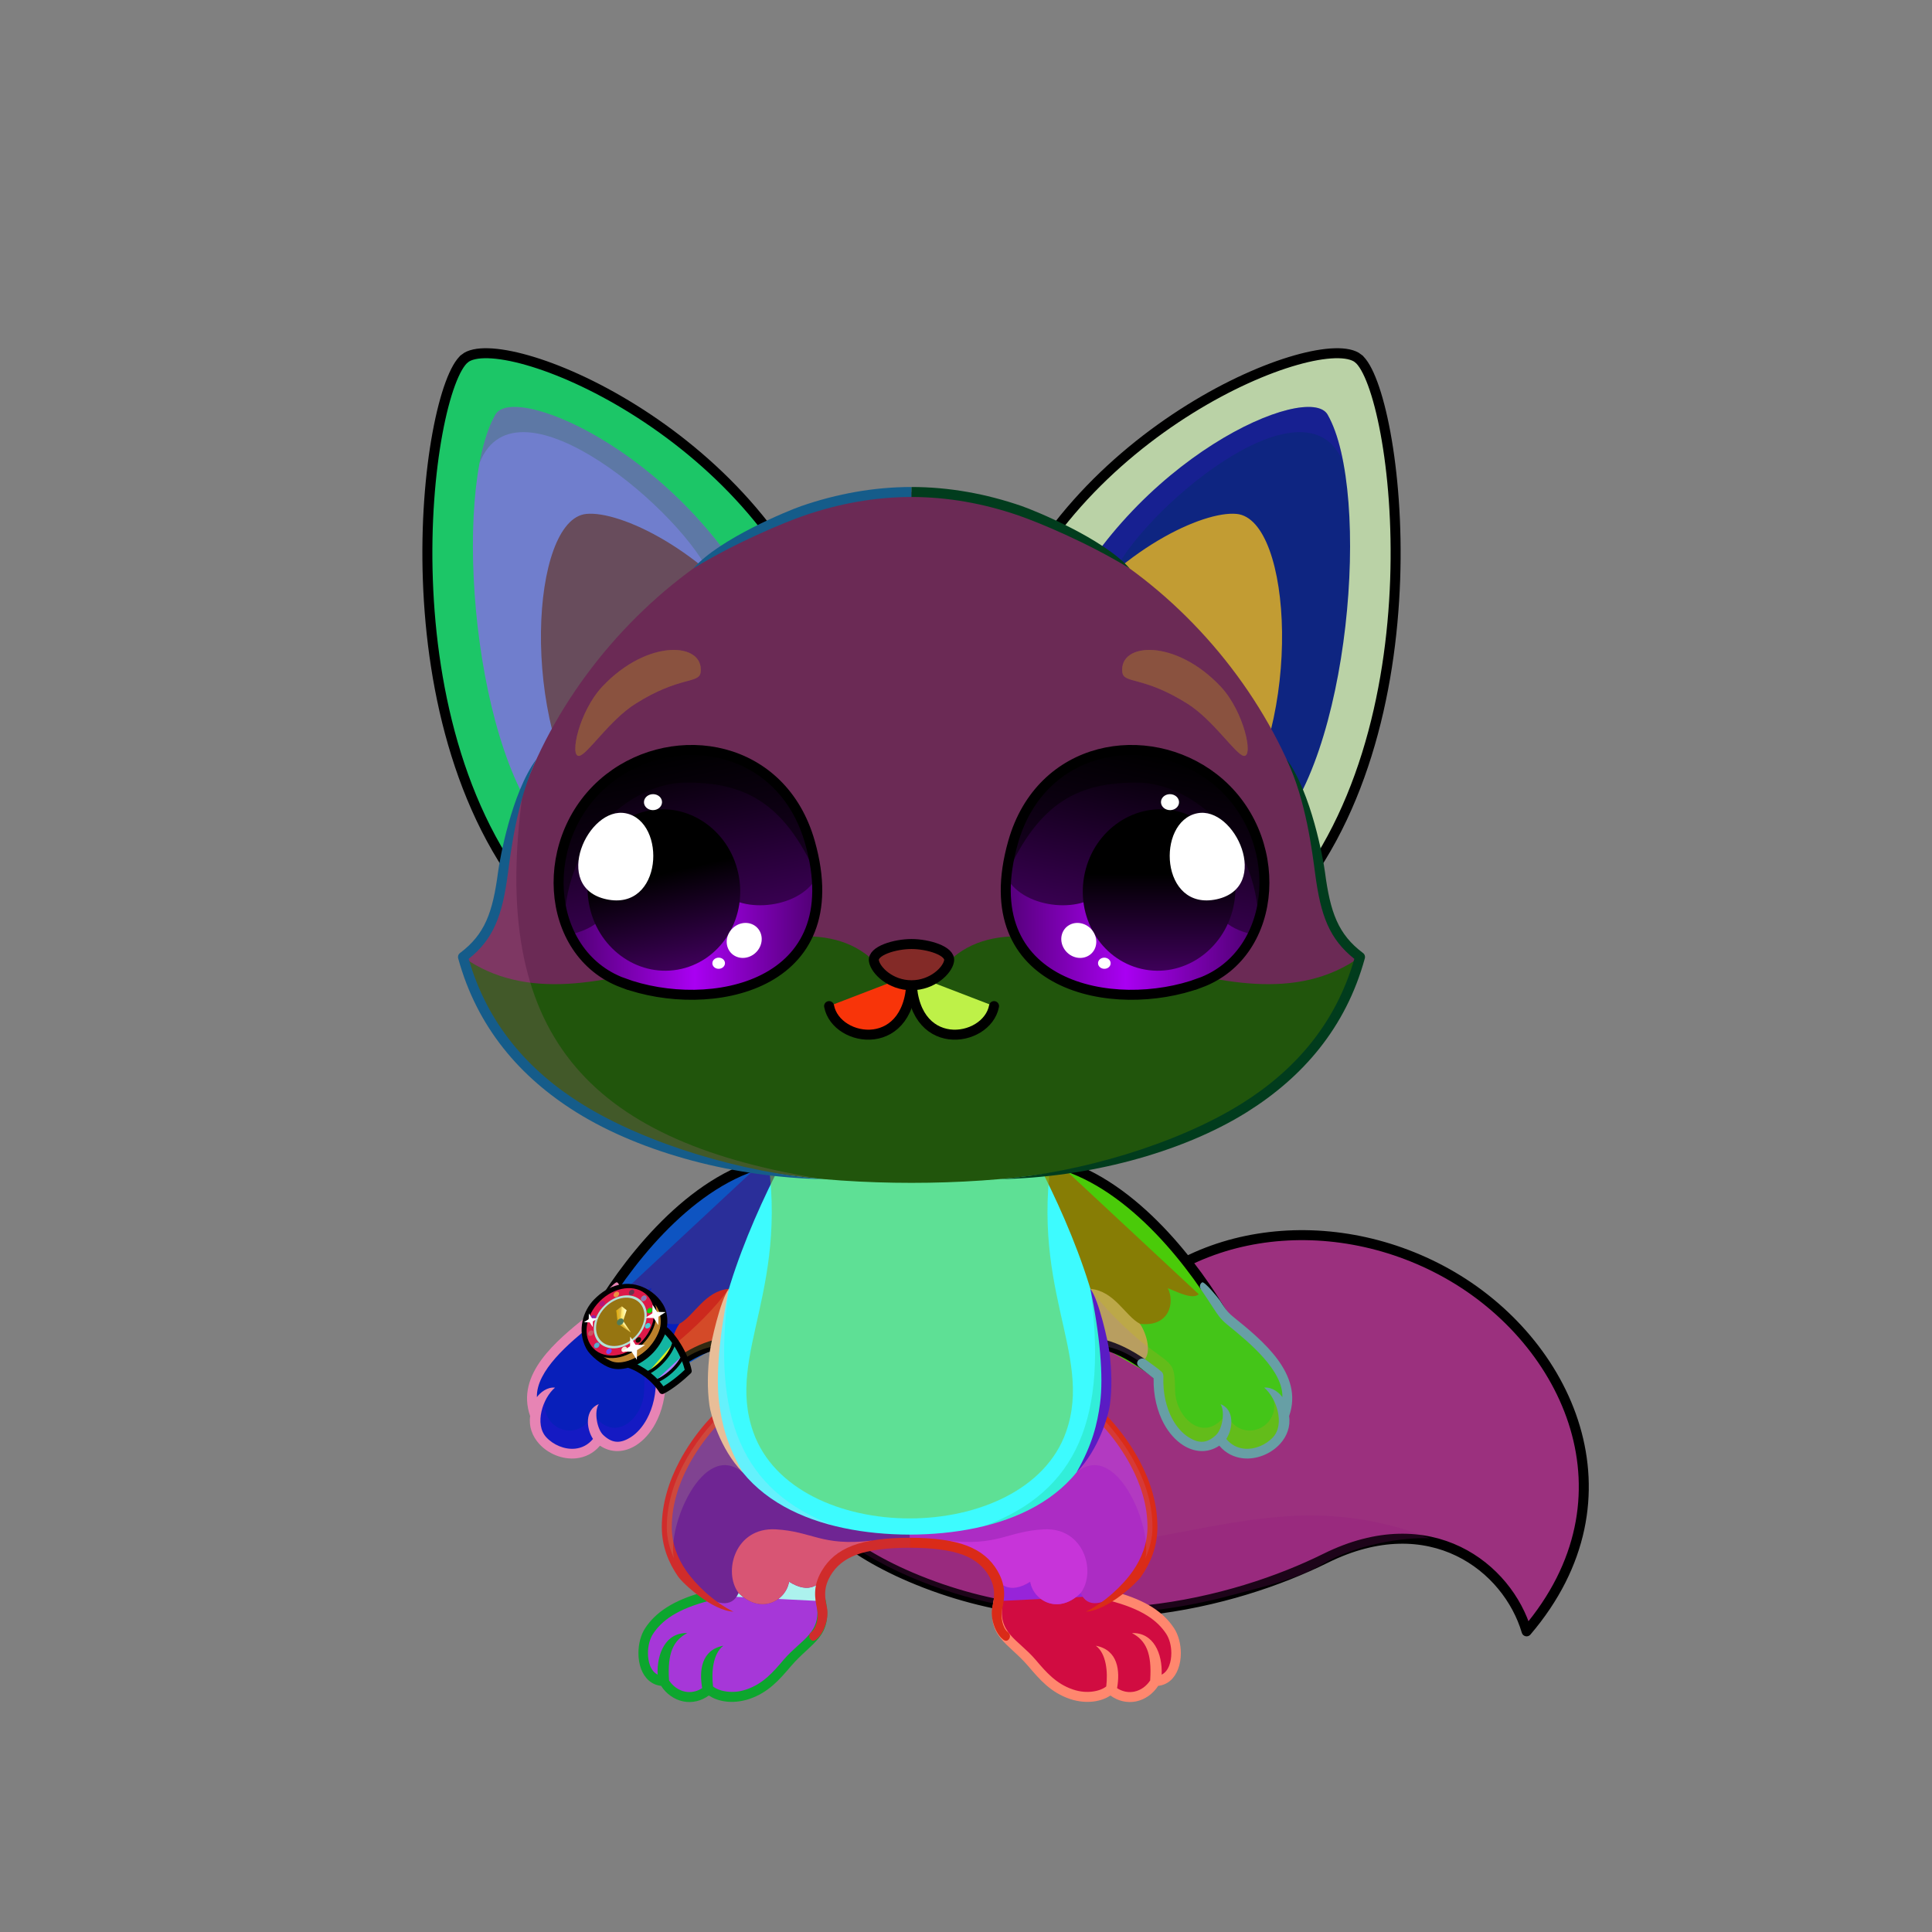 <svg xmlns="http://www.w3.org/2000/svg" xmlns:xlink="http://www.w3.org/1999/xlink" style="shape-rendering:geometricPrecision; text-rendering:geometricPrecision; image-rendering:optimizeQuality; fill-rule:evenodd; clip-rule:evenodd" version="1.1" viewBox="0 0 29000 29000" xml:space="preserve"><rect x="0" y="0" width="29000" height="29000" fill="#808080" stroke="none"/><defs><style type="text/css">.BraceletThug-Mediumfil93new {fill:url(#BraceletThug-Mediumid714new);fill-rule:nonzero}
.BraceletThug-Mediumfil47new {fill:none;fill-rule:nonzero}
.BraceletThug-Mediumfil94new {fill:url(#BraceletThug-Mediumid712new);fill-rule:nonzero}
.BraceletThug-Mediumfil95new {fill:#FFFFCC;fill-rule:nonzero}
.BraceletThug-Mediumfil96new {fill:url(#BraceletThug-Mediumid723new);fill-rule:nonzero}
.BraceletThug-Mediumfil77new {fill:#966432;fill-opacity:0.302}
.BraceletThug-Mediumfil97new {fill:url(#BraceletThug-Mediumid594new)}
.BraceletThug-Mediumfil98new {fill:url(#BraceletThug-Mediumid451new)}
.BraceletThug-Mediumfil99new {fill:url(#BraceletThug-Mediumid638new)}
.BraceletThug-Mediumfil100new {fill:url(#BraceletThug-Mediumid627new)}
.BraceletThug-Mediumfil101new {fill:url(#BraceletThug-Mediumid637new)}
.BraceletThug-Mediumfil102new {fill:url(#BraceletThug-Mediumid622new)}
.BraceletThug-Mediumfil103new {fill:url(#BraceletThug-Mediumid629new)}
.BraceletThug-Mediumfil104new {fill:url(#BraceletThug-Mediumid634new)}
.BraceletThug-Mediumfil105new {fill:url(#BraceletThug-Mediumid624new)}
.BraceletThug-Mediumfil106new {fill:url(#BraceletThug-Mediumid628new)}
.BraceletThug-Mediumfil107new {fill:url(#BraceletThug-Mediumid633new)}
.BraceletThug-Mediumfil108new {fill:url(#BraceletThug-Mediumid625new)}
.BraceletThug-Mediumfil109new {fill:url(#BraceletThug-Mediumid618new)}
.BraceletThug-Mediumfil110new {fill:url(#BraceletThug-Mediumid616new)}
.BraceletThug-Mediumfil83new {fill:white}
.BraceletThug-Mediumfil92new {fill:url(#BraceletThug-Mediumid219new)}
.BraceletThug-Mediumstr3new {stroke:black;stroke-width:100;stroke-linecap:round;stroke-linejoin:round}
.BraceletThug-Mediumstr7new {stroke:black;stroke-width:75;stroke-linecap:round;stroke-linejoin:round}
.BraceletThug-Mediumfil111new {fill:url(#BraceletThug-Mediumid674new);fill-rule:nonzero}
.BraceletThug-Mediumfil33new {fill:none}
.BraceletThug-Mediumstr8new {stroke:black;stroke-width:50}
.HairBack-Fox0fil0 {fill:none}
.Tail-Fox0fil7 {fill:url(#Tail-Fox0id34)}
.Tail-Fox0fil8 {fill:black;fill-opacity:0.2}
.Tail-Fox0fil0 {fill:none}
.Tail-Fox0str0 {stroke:black;stroke-width:150;stroke-linecap:round;stroke-linejoin:round}
.RightFoot-Fox2fil22 {fill:url(#RightFoot-Fox2id162)}
.RightFoot-Fox2fil8 {fill:black;fill-opacity:0.2}
.RightFoot-Fox2fil0 {fill:none}
.RightFoot-Fox2fil18 {fill:black;fill-rule:nonzero}
.RightLeg-Fox2fil23 {fill:url(#RightLeg-Fox2id41)}
.RightLeg-Fox2fil25 {fill:#ffc375}
.RightLeg-Fox2fil18 {fill:black;fill-rule:nonzero}
.RightLeg-Fox2fil8 {fill:black;fill-opacity:0.2}
.LeftFoot-Fox2fil31 {fill:url(#LeftFoot-Fox2id165)}
.LeftFoot-Fox2fil8 {fill:black;fill-opacity:0.2}
.LeftFoot-Fox2fil0 {fill:none}
.LeftFoot-Fox2fil18 {fill:black;fill-rule:nonzero}
.LeftLeg-Fox2fil32 {fill:url(#LeftLeg-Fox2id44)}
.LeftLeg-Fox2fil25 {fill:#ffc375}
.LeftLeg-Fox2fil18 {fill:black;fill-rule:nonzero}
.LeftLeg-Fox2fil8 {fill:black;fill-opacity:0.2}
.RightHand-Fox2fil34 {fill:url(#RightHand-Fox2id128)}
.RightHand-Fox2fil36 {fill:url(#RightHand-Fox2id105)}
.RightHand-Fox2fil8 {fill:black;fill-opacity:0.2}
.RightHand-Fox2fil0 {fill:none}
.RightHand-Fox2str0 {stroke:black;stroke-width:150;stroke-linecap:round;stroke-linejoin:round}
.RightPaw-Fox2fil41 {fill:url(#RightPaw-Fox2id91)}
.RightPaw-Fox2fil8 {fill:black;fill-opacity:0.2}
.RightPaw-Fox2fil18 {fill:black;fill-rule:nonzero}
.LeftHand-Fox2fil44 {fill:url(#LeftHand-Fox2id144)}
.LeftHand-Fox2fil46 {fill:url(#LeftHand-Fox2id125)}
.LeftHand-Fox2fil8 {fill:black;fill-opacity:0.2}
.LeftHand-Fox2fil0 {fill:none}
.LeftHand-Fox2str0 {stroke:black;stroke-width:150;stroke-linecap:round;stroke-linejoin:round}
.LeftPaw-Fox2fil50 {fill:url(#LeftPaw-Fox2id150)}
.LeftPaw-Fox2fil8 {fill:black;fill-opacity:0.2}
.LeftPaw-Fox2fil18 {fill:black;fill-rule:nonzero}
.Body-Fox0fil53 {fill:url(#Body-Fox0id192)}
.Body-Fox0fil8 {fill:black;fill-opacity:0.2}
.Body-Fox0fil18 {fill:black;fill-rule:nonzero}
.Body-Fox0fil54 {fill:#f2efeb;fill-opacity:0.502}
.Ears-Fox0fil62 {fill:url(#Ears-Fox0id186)}
.Ears-Fox0fil8 {fill:black;fill-opacity:0.2}
.Ears-Fox0fil63 {fill:url(#Ears-Fox0id194)}
.Ears-Fox0fil65 {fill:url(#Ears-Fox0id86)}
.Ears-Fox0fil66 {fill:url(#Ears-Fox0id59)}
.Ears-Fox0fil61 {fill:url(#Ears-Fox0id171)}
.Ears-Fox0str1 {stroke:black;stroke-width:150}
.Ears-Fox0fil64 {fill:url(#Ears-Fox0id38)}
.Head-Fox2fil132 {fill:url(#Head-Fox2id116)}
.Head-Fox2fil133 {fill:url(#Head-Fox2id76)}
.Head-Fox2fil8 {fill:black;fill-opacity:0.2}
.Head-Fox2fil18 {fill:black;fill-rule:nonzero}
.Mouth-Fox0fil0 {fill:none}
.Mouth-Fox0str0 {stroke:black;stroke-width:150;stroke-linecap:round;stroke-linejoin:round}
.Eyes-Fox6fil150 {fill:#ad664f}
.Eyes-Fox6fil8 {fill:black;fill-opacity:0.2}
.Eyes-Fox6fil184 {fill:url(#Eyes-Fox6id176)}
.Eyes-Fox6fil4 {fill:black;fill-opacity:0.502}
.Eyes-Fox6fil185 {fill:url(#Eyes-Fox6id55)}
.Eyes-Fox6fil186 {fill:url(#Eyes-Fox6id146)}
.Eyes-Fox6fil142 {fill:white}
.Eyes-Fox6fil187 {fill:url(#Eyes-Fox6id11)}
.Eyes-Fox6fil158 {fill:url(#Eyes-Fox6id4)}
.Eyes-Fox6fil188 {fill:url(#Eyes-Fox6id22)}
.Eyes-Fox6fil0 {fill:none}
.Eyes-Fox6str1 {stroke:black;stroke-width:150}
.Moustache-Fox0fil0 {fill:none}
.Nose-Fox0fil215 {fill:url(#Nose-Fox0id189)}
.Nose-Fox0str0 {stroke:black;stroke-width:150;stroke-linecap:round;stroke-linejoin:round}
.Hair-Fox0fil0 {fill:none}
</style><linearGradient gradientUnits="userSpaceOnUse" id="BraceletThug-Mediumid714new" x1="9052.34" x2="9568.44" xlink:href="#BraceletThug-Mediumid668new" y1="20324.7" y2="19357.9">
  </linearGradient><linearGradient gradientUnits="userSpaceOnUse" id="BraceletThug-Mediumid712new" x1="9412.88" x2="9207.9" xlink:href="#BraceletThug-Mediumid709new" y1="20146.4" y2="19536.2">
  </linearGradient><linearGradient gradientUnits="userSpaceOnUse" id="BraceletThug-Mediumid723new" x1="9399.45" x2="9257.69" xlink:href="#BraceletThug-Mediumid575new" y1="19724.6" y2="19726.6">
  </linearGradient><linearGradient gradientUnits="userSpaceOnUse" id="BraceletThug-Mediumid594new" x1="9402.39" x2="9350.55" xlink:href="#BraceletThug-Mediumid575new" y1="19881.5" y2="19933.3">
  </linearGradient><linearGradient gradientUnits="userSpaceOnUse" id="BraceletThug-Mediumid451new" x1="9295.48" x2="9325.3" xlink:href="#BraceletThug-Mediumid422new" y1="19891.2" y2="19791.4">
  </linearGradient><radialGradient cx="9038.54" cy="19569.5" fx="9038.54" fy="19569.5" gradientTransform="matrix(0.499 -1.203 1.113 0.198 -17246 26571)" gradientUnits="userSpaceOnUse" id="BraceletThug-Mediumid638new" r="34.12" xlink:href="#BraceletThug-Mediumid615new">
  </radialGradient><radialGradient cx="9582.23" cy="20113.2" fx="9582.23" fy="20113.2" gradientTransform="matrix(0.499 -1.203 1.113 0.198 -17578 27661)" gradientUnits="userSpaceOnUse" id="BraceletThug-Mediumid627new" r="34.12" xlink:href="#BraceletThug-Mediumid615new">
  </radialGradient><radialGradient cx="9251.51" cy="19429.3" fx="9251.51" fy="19429.3" gradientTransform="matrix(1.013 -0.966 0.732 0.792 -14335 12980)" gradientUnits="userSpaceOnUse" id="BraceletThug-Mediumid637new" r="33.3" xlink:href="#BraceletThug-Mediumid615new">
  </radialGradient><radialGradient cx="9369.27" cy="20253.3" fx="9369.27" fy="20253.3" gradientTransform="matrix(1.013 -0.966 0.732 0.792 -14939 13265)" gradientUnits="userSpaceOnUse" id="BraceletThug-Mediumid622new" r="33.3" xlink:href="#BraceletThug-Mediumid615new">
  </radialGradient><radialGradient cx="9480.25" cy="19399.6" fx="9480.25" fy="19399.6" gradientTransform="matrix(1.213 -0.43 0.124 1.141 -4426 1346)" gradientUnits="userSpaceOnUse" id="BraceletThug-Mediumid629new" r="34.13" xlink:href="#BraceletThug-Mediumid615new">
  </radialGradient><radialGradient cx="9140.52" cy="20283" fx="9140.52" fy="20283" gradientTransform="matrix(1.213 -0.43 0.124 1.141 -4461 1077)" gradientUnits="userSpaceOnUse" id="BraceletThug-Mediumid634new" r="34.13" xlink:href="#BraceletThug-Mediumid615new">
  </radialGradient><radialGradient cx="9752.09" cy="19671.4" fx="9752.09" fy="19671.4" gradientTransform="matrix(0.732 0.792 -1.013 0.966 22541 -7061)" gradientUnits="userSpaceOnUse" id="BraceletThug-Mediumid624new" r="33.3" xlink:href="#BraceletThug-Mediumid615new">
  </radialGradient><radialGradient cx="8868.67" cy="20011.2" fx="8868.67" fy="20011.2" gradientTransform="matrix(0.732 0.792 -1.013 0.966 22647 -6351)" gradientUnits="userSpaceOnUse" id="BraceletThug-Mediumid628new" r="33.3" xlink:href="#BraceletThug-Mediumid615new">
  </radialGradient><radialGradient cx="9722.36" cy="19900.2" fx="9722.36" fy="19900.2" gradientTransform="matrix(0.106 0.974 -1.036 0.367 29307 3117)" gradientUnits="userSpaceOnUse" id="BraceletThug-Mediumid633new" r="39.96" xlink:href="#BraceletThug-Mediumid615new">
  </radialGradient><radialGradient cx="8898.41" cy="19782.4" fx="8898.41" fy="19782.4" gradientTransform="matrix(0.106 0.974 -1.036 0.367 28448 3845)" gradientUnits="userSpaceOnUse" id="BraceletThug-Mediumid625new" r="39.96" xlink:href="#BraceletThug-Mediumid615new">
  </radialGradient><radialGradient cx="8957.29" cy="20194.4" fx="8957.29" fy="20194.4" gradientTransform="matrix(-0.992 -0.176 0.445 -1.072 8858 43433)" gradientUnits="userSpaceOnUse" id="BraceletThug-Mediumid618new" r="38.28" xlink:href="#BraceletThug-Mediumid615new">
  </radialGradient><radialGradient cx="9663.48" cy="19488.2" fx="9663.48" fy="19488.2" gradientTransform="matrix(-0.992 -0.176 0.445 -1.072 10578 42094)" gradientUnits="userSpaceOnUse" id="BraceletThug-Mediumid616new" r="38.28" xlink:href="#BraceletThug-Mediumid615new">
  </radialGradient><linearGradient gradientUnits="userSpaceOnUse" id="BraceletThug-Mediumid219new" x1="8779.83" x2="9967.51" y1="19911.4" y2="19911.4">
   <stop offset="0" style="stop-opacity:1; stop-color:#C59520"/>
   <stop offset="1" style="stop-opacity:1; stop-color:#FDE490"/>
  </linearGradient><linearGradient gradientUnits="userSpaceOnUse" id="BraceletThug-Mediumid674new" x1="10201.2" x2="9570.98" y1="20732.6" y2="20086.2">
   <stop offset="0" style="stop-opacity:1; stop-color:#A87000"/>
   <stop offset="0.329" style="stop-opacity:1; stop-color:#FFDF61"/>
   <stop offset="0.529" style="stop-opacity:1; stop-color:#FFFBE3"/>
   <stop offset="0.831" style="stop-opacity:1; stop-color:#FCCE41"/>
   <stop offset="1" style="stop-opacity:1; stop-color:#BF9900"/>
  </linearGradient><linearGradient gradientUnits="objectBoundingBox" id="Tail-Fox0id34" x1="11.014%" x2="88.986%" y1="16.721%" y2="83.279%">
   <stop offset="0" style="stop-opacity:1; stop-color:#d99338"/>
   <stop offset="0.541" style="stop-opacity:1; stop-color:#ffb250"/>
   <stop offset="1" style="stop-opacity:1; stop-color:#ffc375"/>
  </linearGradient><linearGradient gradientUnits="userSpaceOnUse" id="RightFoot-Fox2id162" x1="16304.9" x2="16304.9" xlink:href="#RightFoot-Fox2id71" y1="23252.2" y2="25473.4">
  </linearGradient><linearGradient gradientUnits="objectBoundingBox" id="RightLeg-Fox2id41" x1="23.32%" x2="76.68%" y1="93.65%" y2="6.35%">
   <stop offset="0" style="stop-opacity:1; stop-color:#ffc375"/>
   <stop offset="0.2" style="stop-opacity:1; stop-color:#ffc375"/>
   <stop offset="1" style="stop-opacity:1; stop-color:#ffb250"/>
  </linearGradient><linearGradient gradientUnits="userSpaceOnUse" id="LeftFoot-Fox2id165" x1="11002.8" x2="11002.8" xlink:href="#LeftFoot-Fox2id71" y1="23252.1" y2="25473.4">
  </linearGradient><linearGradient gradientUnits="objectBoundingBox" id="LeftLeg-Fox2id44" x1="76.68%" x2="23.32%" xlink:href="#LeftLeg-Fox2id41" y1="93.65%" y2="6.35%">
  </linearGradient><linearGradient gradientUnits="objectBoundingBox" id="RightHand-Fox2id128" x1="19.715%" x2="80.285%" y1="10.418%" y2="89.581%">
   <stop offset="0" style="stop-opacity:1; stop-color:#d99338"/>
   <stop offset="0.02" style="stop-opacity:1; stop-color:#d99338"/>
   <stop offset="0.722" style="stop-opacity:1; stop-color:#ffb250"/>
   <stop offset="1" style="stop-opacity:1; stop-color:#ffb250"/>
  </linearGradient><linearGradient gradientUnits="userSpaceOnUse" id="RightHand-Fox2id105" x1="16599.7" x2="17085.6" xlink:href="#RightHand-Fox2id0" y1="19453.2" y2="20462.8">
  </linearGradient><linearGradient gradientUnits="userSpaceOnUse" id="RightPaw-Fox2id91" x1="18753.4" x2="17671.1" xlink:href="#RightPaw-Fox2id5" y1="21628.2" y2="19462.6">
  </linearGradient><linearGradient gradientUnits="objectBoundingBox" id="LeftHand-Fox2id144" x1="80.285%" x2="19.715%" xlink:href="#LeftHand-Fox2id128" y1="10.418%" y2="89.581%">
  </linearGradient><linearGradient gradientUnits="userSpaceOnUse" id="LeftHand-Fox2id125" x1="10707.7" x2="10222.3" xlink:href="#LeftHand-Fox2id0" y1="19453.1" y2="20462.8">
  </linearGradient><linearGradient gradientUnits="userSpaceOnUse" id="LeftPaw-Fox2id150" x1="8539.59" x2="9651.19" xlink:href="#LeftPaw-Fox2id5" y1="21657.5" y2="19433.3">
  </linearGradient><linearGradient gradientUnits="objectBoundingBox" id="Body-Fox0id192" x1="50%" x2="50%" y1="0%" y2="100%">
   <stop offset="0" style="stop-opacity:1; stop-color:#d99338"/>
   <stop offset="0.102" style="stop-opacity:1; stop-color:#d99338"/>
   <stop offset="0.522" style="stop-opacity:1; stop-color:#ffb250"/>
   <stop offset="1" style="stop-opacity:1; stop-color:#ffc375"/>
  </linearGradient><linearGradient gradientUnits="userSpaceOnUse" id="Ears-Fox0id186" x1="10840.8" x2="7788.08" xlink:href="#Ears-Fox0id0" y1="11322.7" y2="7353.95">
  </linearGradient><linearGradient gradientUnits="userSpaceOnUse" id="Ears-Fox0id194" x1="10187.9" x2="9370.57" xlink:href="#Ears-Fox0id59" y1="11958.3" y2="8029.28">
  </linearGradient><linearGradient gradientUnits="userSpaceOnUse" id="Ears-Fox0id86" x1="16332.3" x2="19766.5" xlink:href="#Ears-Fox0id0" y1="11570.7" y2="7105.91">
  </linearGradient><linearGradient gradientUnits="userSpaceOnUse" id="Ears-Fox0id171" x1="10412" x2="8422.75" xlink:href="#Ears-Fox0id38" y1="12955.9" y2="6040.17">
  </linearGradient><linearGradient gradientUnits="objectBoundingBox" id="Head-Fox2id116" x1="50%" x2="50%" xlink:href="#Head-Fox2id94" y1="100%" y2="0%">
  </linearGradient><linearGradient gradientUnits="userSpaceOnUse" id="Head-Fox2id76" x1="13681.9" x2="13681.9" y1="17755.4" y2="14053.7">
   <stop offset="0" style="stop-opacity:1; stop-color:#e6ded3"/>
   <stop offset="0.6" style="stop-opacity:1; stop-color:#f2efeb"/>
   <stop offset="1" style="stop-opacity:1; stop-color:#f2efeb"/>
  </linearGradient><linearGradient gradientUnits="userSpaceOnUse" id="Eyes-Fox6id176" x1="10699.1" x2="9952.87" xlink:href="#Eyes-Fox6id11" y1="14898.5" y2="11291.1">
  </linearGradient><linearGradient gradientUnits="userSpaceOnUse" id="Eyes-Fox6id55" x1="8578.91" x2="12260.2" xlink:href="#Eyes-Fox6id4" y1="14046.2" y2="14046.2">
  </linearGradient><linearGradient gradientUnits="userSpaceOnUse" id="Eyes-Fox6id146" x1="9686.85" x2="10244.2" xlink:href="#Eyes-Fox6id3" y1="12179.5" y2="14538.7">
  </linearGradient><linearGradient gradientUnits="userSpaceOnUse" id="Eyes-Fox6id22" x1="17398.3" x2="17398.3" xlink:href="#Eyes-Fox6id3" y1="12147" y2="14571.1">
  </linearGradient><linearGradient gradientUnits="userSpaceOnUse" id="Nose-Fox0id189" x1="13681.9" x2="13681.9" y1="14170" y2="14789.2">
   <stop offset="0" style="stop-opacity:1; stop-color:#FFCCCC"/>
   <stop offset="1" style="stop-opacity:1; stop-color:#453F2C"/>
  </linearGradient><linearGradient gradientUnits="objectBoundingBox" id="BraceletThug-Mediumid668new" x1="0%" x2="104.829%" y1="63.671%" y2="36.329%">
   <stop offset="0" style="stop-opacity:1; stop-color:#A87000"/>
   <stop offset="0.451" style="stop-opacity:1; stop-color:#FFDF61"/>
   <stop offset="0.671" style="stop-opacity:1; stop-color:#FFFBE3"/>
   <stop offset="0.871" style="stop-opacity:1; stop-color:#FCCE41"/>
   <stop offset="1" style="stop-opacity:1; stop-color:#BF9900"/>
  </linearGradient><linearGradient gradientUnits="userSpaceOnUse" id="BraceletThug-Mediumid709new" x1="8776.29" x2="8188.75" y1="20093.5" y2="19469.4">
   <stop offset="0" style="stop-opacity:1; stop-color:#000530"/>
   <stop offset="0.502" style="stop-opacity:1; stop-color:#313D82"/>
   <stop offset="1" style="stop-opacity:1; stop-color:#050B39"/>
  </linearGradient><linearGradient gradientUnits="userSpaceOnUse" id="BraceletThug-Mediumid575new" x1="8619.23" x2="8594.17" y1="19775.2" y2="19863.7">
   <stop offset="0" style="stop-opacity:1; stop-color:#FFFFCC"/>
   <stop offset="1" style="stop-opacity:1; stop-color:#FFCC00"/>
  </linearGradient><linearGradient gradientUnits="userSpaceOnUse" id="BraceletThug-Mediumid422new" x1="8487.16" x2="8477.88" y1="19848.2" y2="19714.7">
   <stop offset="0" style="stop-opacity:1; stop-color:#C49D00"/>
   <stop offset="0.529" style="stop-opacity:1; stop-color:#FFCC00"/>
   <stop offset="1" style="stop-opacity:1; stop-color:#FFE57D"/>
  </linearGradient><radialGradient cx="8471.39" cy="20399.3" fx="8471.39" fy="20399.3" gradientTransform="matrix(0.967 -0.798 0.494 1.003 -9797 6697)" gradientUnits="userSpaceOnUse" id="BraceletThug-Mediumid615new" r="45.73">
   <stop offset="0" style="stop-opacity:1; stop-color:#f2efeb"/>
   <stop offset="0.439" style="stop-opacity:1; stop-color:white"/>
   <stop offset="0.49" style="stop-opacity:1; stop-color:#E1E1E1"/>
   <stop offset="1" style="stop-opacity:1; stop-color:#C4C4C4"/>
  </radialGradient><linearGradient gradientUnits="userSpaceOnUse" id="RightFoot-Fox2id71" x1="20567.8" x2="23404.3" y1="20889.9" y2="17430.7">
   <stop offset="0" style="stop-opacity:1; stop-color:#d48e77"/>
   <stop offset="1" style="stop-opacity:1; stop-color:#ad664f"/>
  </linearGradient><linearGradient gradientUnits="userSpaceOnUse" id="LeftFoot-Fox2id71" x1="20567.8" x2="23404.3" y1="20889.9" y2="17430.7">
   <stop offset="0" style="stop-opacity:1; stop-color:#d48e77"/>
   <stop offset="1" style="stop-opacity:1; stop-color:#ad664f"/>
  </linearGradient><linearGradient gradientUnits="objectBoundingBox" id="LeftLeg-Fox2id41" x1="23.32%" x2="76.68%" y1="93.65%" y2="6.35%">
   <stop offset="0" style="stop-opacity:1; stop-color:#ffc375"/>
   <stop offset="0.2" style="stop-opacity:1; stop-color:#ffc375"/>
   <stop offset="1" style="stop-opacity:1; stop-color:#ffb250"/>
  </linearGradient><linearGradient gradientUnits="userSpaceOnUse" id="RightHand-Fox2id0" x1="20255.9" x2="20255.9" y1="13203.8" y2="6228.15">
   <stop offset="0" style="stop-opacity:1; stop-color:#e6ded3"/>
   <stop offset="1" style="stop-opacity:1; stop-color:#f2efeb"/>
  </linearGradient><linearGradient gradientUnits="userSpaceOnUse" id="RightPaw-Fox2id5" x1="19051.7" x2="16703.6" y1="13095.1" y2="4932.14">
   <stop offset="0" style="stop-opacity:1; stop-color:#ad664f"/>
   <stop offset="1" style="stop-opacity:1; stop-color:#d48e77"/>
  </linearGradient><linearGradient gradientUnits="objectBoundingBox" id="LeftHand-Fox2id128" x1="19.715%" x2="80.285%" y1="10.418%" y2="89.581%">
   <stop offset="0" style="stop-opacity:1; stop-color:#d99338"/>
   <stop offset="0.02" style="stop-opacity:1; stop-color:#d99338"/>
   <stop offset="0.722" style="stop-opacity:1; stop-color:#ffb250"/>
   <stop offset="1" style="stop-opacity:1; stop-color:#ffb250"/>
  </linearGradient><linearGradient gradientUnits="userSpaceOnUse" id="LeftHand-Fox2id0" x1="20255.9" x2="20255.9" y1="13203.8" y2="6228.15">
   <stop offset="0" style="stop-opacity:1; stop-color:#e6ded3"/>
   <stop offset="1" style="stop-opacity:1; stop-color:#f2efeb"/>
  </linearGradient><linearGradient gradientUnits="userSpaceOnUse" id="LeftPaw-Fox2id5" x1="19051.7" x2="16703.6" y1="13095.1" y2="4932.14">
   <stop offset="0" style="stop-opacity:1; stop-color:#ad664f"/>
   <stop offset="1" style="stop-opacity:1; stop-color:#d48e77"/>
  </linearGradient><linearGradient gradientUnits="userSpaceOnUse" id="Ears-Fox0id0" x1="20255.9" x2="20255.9" y1="13203.8" y2="6228.15">
   <stop offset="0" style="stop-opacity:1; stop-color:#e6ded3"/>
   <stop offset="1" style="stop-opacity:1; stop-color:#f2efeb"/>
  </linearGradient><linearGradient gradientUnits="userSpaceOnUse" id="Ears-Fox0id59" x1="17144.5" x2="18024.7" y1="12109.4" y2="7878.16">
   <stop offset="0" style="stop-opacity:1; stop-color:#9C6666"/>
   <stop offset="1" style="stop-opacity:1; stop-color:#F2E6E6"/>
  </linearGradient><linearGradient gradientUnits="userSpaceOnUse" id="Ears-Fox0id38" x1="16871.2" x2="19021.7" y1="13236.2" y2="5759.79">
   <stop offset="0" style="stop-opacity:1; stop-color:#d99338"/>
   <stop offset="0.478" style="stop-opacity:1; stop-color:#ffb250"/>
   <stop offset="1" style="stop-opacity:1; stop-color:#ffc375"/>
  </linearGradient><linearGradient gradientUnits="objectBoundingBox" id="Head-Fox2id94" x1="50%" x2="50%" y1="100%" y2="0%">
   <stop offset="0" style="stop-opacity:1; stop-color:#d99338"/>
   <stop offset="0.4" style="stop-opacity:1; stop-color:#ffb250"/>
   <stop offset="1" style="stop-opacity:1; stop-color:#ffc375"/>
  </linearGradient><linearGradient gradientUnits="userSpaceOnUse" id="Eyes-Fox6id11" x1="16664.8" x2="17411" y1="14898.5" y2="11291.1">
   <stop offset="0" style="stop-opacity:1; stop-color:#500073"/>
   <stop offset="1" style="stop-opacity:1; stop-color:black"/>
  </linearGradient><linearGradient gradientUnits="objectBoundingBox" id="Eyes-Fox6id4" x1="100%" x2="0%" y1="50%" y2="50%">
   <stop offset="0" style="stop-opacity:1; stop-color:#500073"/>
   <stop offset="0.502" style="stop-opacity:1; stop-color:#a900f2"/>
   <stop offset="1" style="stop-opacity:1; stop-color:#500073"/>
  </linearGradient><linearGradient gradientUnits="userSpaceOnUse" id="Eyes-Fox6id3" x1="16867.8" x2="16867.8" y1="11330.3" y2="14359.1">
   <stop offset="0" style="stop-opacity:1; stop-color:black"/>
   <stop offset="0.4" style="stop-opacity:1; stop-color:black"/>
   <stop offset="1" style="stop-opacity:1; stop-color:#3e0059"/>
  </linearGradient></defs><g id="HairBack-Fox0">
 <animateTransform additive="sum" attributeName="transform" dur="10" repeatCount="indefinite" type="translate" values="0;0 200;0;0 200;0;0 200;0;0 200;0"/>
  <rect class="HairBack-Fox0fil0" height="908" width="908" x="13228" y="16528"/>
 </g><g id="Tail-Fox0">
  <path class="Tail-Fox0fil7" d="M13378 20620c1430,1079 2131,881 3156,-587 1134,-1625 3409,-1910 5182,-921 1826,1018 2912,3368 1199,5375 -283,-960 -1569,-1990 -3117,-1031 -357,221 -801,354 -1321,495 -1328,360 -3054,471 -4808,-278 -1023,-437 -1733,-1068 -1863,-1800 -365,-262 1050,-1648 1572,-1253z" style="fill:#4f3d35"/>
  <path class="Tail-Fox0fil0 Tail-Fox0str0" d="M13378 20620c1430,1079 2131,881 3156,-587 1134,-1625 3409,-1910 5182,-921 1826,1018 2912,3368 1199,5375 -283,-960 -1442,-1878 -3019,-1096 -1339,663 -3785,1324 -6227,282 -1023,-437 -1733,-1068 -1863,-1800 -365,-262 1050,-1648 1572,-1253z" style="fill:#9b307e"/>
  <path class="Tail-Fox0fil8" d="M21463 23091c-403,-22 -1129,99 -1617,390 -367,219 -846,326 -1377,468 -1325,354 -3056,468 -4800,-276 -967,-413 -1653,-999 -1836,-1680 4592,2785 6358,-193 9630,1098z" style="fill:#92177d"/>
 </g><g id="RightFoot-Fox2">
  <path class="RightFoot-Fox2fil22" d="M17344 25232c-137,249 -447,331 -676,123 -79,82 -307,169 -584,76 -453,-152 -647,-627 -1039,-897 -210,-335 50,-672 -74,-810 206,-438 728,-491 1087,-467 300,20 870,160 658,684 145,50 358,135 465,193 170,92 294,217 379,350 158,246 119,748 -216,748z" style="fill:#9724d9"/>
  <path class="RightFoot-Fox2fil8" d="M17344 25232c-137,249 -447,331 -676,123 -79,82 -307,169 -584,76 -453,-152 -647,-627 -1039,-897 -173,-120 -100,-408 -65,-624 13,30 63,32 85,19 1,85 -2,160 47,261 304,621 1402,1311 1539,663 237,396 662,243 605,-148 145,250 318,57 222,-294 143,96 177,309 171,486 -20,178 -119,335 -305,335z" style="fill:#103cb5"/>
  <path class="RightFoot-Fox2fil0" d="M16657 23949c534,135 771,327 906,532 162,244 116,751 -219,751 -137,249 -447,331 -676,123 -79,82 -307,169 -584,76 -453,-152 -586,-562 -971,-844 -192,-140 -159,-401 -128,-554" style="fill:#d10c41"/>
  <path class="RightFoot-Fox2fil18" d="M17265 25213c0,3 0,7 0,10 -56,86 -141,149 -240,169 -80,16 -166,3 -246,-45l-11 -8c45,-255 18,-572 -319,-636 159,118 182,399 156,611 -40,33 -112,65 -206,77 -84,11 -184,6 -293,-31 -253,-85 -404,-261 -562,-447 -265,-311 -583,-400 -489,-864 8,-41 -26,-86 -55,-89 -23,-2 -77,17 -85,58 -113,558 212,630 523,995 171,201 335,392 625,490 130,43 251,50 353,37 104,-13 191,-49 250,-89l3 0c111,81 247,115 383,88 136,-28 255,-114 333,-234 144,-15 246,-113 298,-251 29,-74 42,-157 42,-240 0,-135 -36,-275 -103,-376 -73,-110 -173,-216 -325,-313 -137,-86 -316,-165 -558,-231l-100 128c258,65 447,144 584,231 133,84 219,176 282,271 50,76 77,183 77,290 0,66 -10,130 -31,185 -24,64 -62,112 -114,138 13,-317 -122,-634 -445,-624 209,111 299,298 273,700z" style="fill:#ff876e"/>
 </g><g id="LeftFoot-Fox2">
  <path class="LeftFoot-Fox2fil31" d="M9963 25232c137,249 448,331 677,123 78,82 306,169 583,76 454,-152 648,-627 1039,-897 210,-335 -49,-672 75,-810 -206,-438 -729,-491 -1088,-467 -299,20 -869,160 -657,684 -145,50 -358,135 -465,193 -170,92 -294,217 -380,350 -158,246 -118,748 216,748z" style="fill:#acf2ee"/>
  <path class="LeftFoot-Fox2fil8" d="M9963 25232c137,249 448,331 677,123 78,82 306,169 583,76 454,-152 648,-627 1039,-897 173,-120 101,-408 65,-624 -13,30 -63,32 -84,19 -2,85 1,160 -48,261 -303,621 -1401,1311 -1539,663 -236,396 -661,243 -605,-148 -144,250 -317,57 -221,-294 -143,96 -177,309 -171,486 19,178 118,335 304,335z" style="fill:#899b45"/>
  <path class="LeftFoot-Fox2fil0" d="M10650 23949c-534,135 -770,327 -906,532 -161,244 -115,751 219,751 137,249 448,331 677,123 78,82 307,169 583,76 454,-152 587,-562 972,-844 192,-140 159,-401 128,-554" style="fill:#a637d8"/>
  <path class="LeftFoot-Fox2fil18" d="M10042 25213c0,3 0,7 0,10 57,86 142,149 241,169 80,16 166,3 245,-45l12 -8c-45,-255 -19,-572 318,-636 -158,118 -181,399 -155,611 39,33 111,65 206,77 84,11 184,6 292,-31 254,-85 404,-261 562,-447 266,-311 584,-400 490,-864 -8,-41 26,-86 55,-89 22,-2 76,17 85,58 113,558 -213,630 -523,995 -172,201 -335,392 -625,490 -131,43 -252,50 -354,37 -103,-13 -190,-49 -250,-89l-3 0c-111,81 -247,115 -382,88 -137,-28 -256,-114 -333,-234 -144,-15 -246,-113 -299,-251 -28,-74 -41,-157 -41,-240 0,-135 35,-275 102,-376 73,-110 173,-216 326,-313 136,-86 316,-165 558,-231l100 128c-259,65 -447,144 -584,231 -133,84 -219,176 -282,271 -50,76 -77,183 -77,290 0,66 10,130 31,185 24,64 62,112 114,138 -13,-317 122,-634 445,-624 -209,111 -299,298 -274,700z" style="fill:#0da62e"/>
 </g><g id="RightLeg-Fox2">
  <path class="RightLeg-Fox2fil23" d="M13654 20939c701,0 2353,-56 2710,226 302,239 937,901 935,1761 -1,258 -252,770 -502,975 -224,183 -478,247 -575,10 -338,335 -711,115 -758,-169 -304,192 -490,58 -579,-180 -114,-303 -830,-395 -1231,-402l0 -2221z" style="fill:#ac2cc4"/>
  <path class="RightLeg-Fox2fil25" d="M16222 23911c-338,335 -711,115 -758,-169 -304,192 -490,58 -579,-180 -70,-184 -361,-290 -669,-347l13 -89c752,86 882,-139 1436,-170 609,-34 794,639 557,955z" style="fill:#c734d9"/>
  <path class="RightLeg-Fox2fil18" d="M15057 24610c33,25 62,27 88,-6 25,-32 18,-79 -15,-104 -85,-66 -111,-236 -89,-338 34,-163 71,-342 -66,-579 0,-1 -1,-3 -2,-4 -100,-171 -247,-296 -460,-378 -208,-80 -506,-119 -859,-119l0 150c335,0 616,36 805,108 180,69 302,173 385,314 0,2 1,3 2,4 108,188 77,337 48,473 -32,154 43,385 163,479zm1227 -3463c175,139 478,451 693,860 144,272 248,587 247,919 -1,245 -87,464 -218,653 -154,223 -427,476 -707,613 326,-17 760,-427 830,-528 147,-211 244,-458 244,-738 2,-360 -110,-698 -263,-989 -227,-430 -547,-760 -734,-907l-92 117z" style="fill:#da2b18"/>
  <path class="RightLeg-Fox2fil8" d="M17192 23390c67,-148 106,-305 107,-464 2,-775 -541,-1451 -869,-1752 -191,187 -411,669 -270,926 596,-490 1139,823 1032,1290z" style="fill:#c973b5"/>
 </g><g id="LeftLeg-Fox2">
  <path class="LeftLeg-Fox2fil32" d="M13654 20939c-701,0 -2353,-56 -2710,226 -303,239 -938,901 -935,1761 1,258 251,770 501,975 225,183 478,247 576,10 338,335 710,115 758,-169 303,192 489,58 579,-180 114,-303 829,-395 1231,-402l0 -2221z" style="fill:#6f2593"/>
  <path class="LeftLeg-Fox2fil25" d="M11086 23911c338,335 710,115 758,-169 303,192 489,58 579,-180 69,-184 361,-290 669,-347l-13 -89c-752,86 -882,-139 -1436,-170 -610,-34 -794,639 -557,955z" style="fill:#d85574"/>
  <path class="LeftLeg-Fox2fil18" d="M12251 24610c-33,25 -63,27 -88,-6 -25,-32 -19,-79 14,-104 85,-66 111,-236 90,-338 -34,-163 -72,-342 65,-579 1,-1 2,-3 3,-4 100,-171 246,-296 460,-378 208,-80 506,-119 859,-119l0 150c-335,0 -616,36 -806,108 -179,69 -302,173 -384,314 -1,2 -2,3 -2,4 -109,188 -77,337 -49,473 33,154 -42,385 -162,479zm-1227 -3463c-176,139 -478,451 -694,860 -143,272 -247,587 -246,919 0,245 86,464 217,653 155,223 428,476 708,613 -326,-17 -761,-427 -831,-528 -146,-211 -243,-458 -244,-738 -1,-360 110,-698 264,-989 226,-430 547,-760 733,-907l93 117z" style="fill:#d02c2b"/>
  <path class="LeftLeg-Fox2fil8" d="M10116 23390c-67,-148 -107,-305 -107,-464 -2,-775 540,-1451 869,-1752 190,187 411,669 269,926 -595,-490 -1138,823 -1031,1290z" style="fill:#c4bd8b"/>
 </g><g id="RightHand-Fox2">
 <animateTransform additive="sum" attributeName="transform" dur="10" repeatCount="indefinite" type="translate" values="0;0 200;0;0 200;0;0 200;0;0 200;0"/>
  <path class="RightHand-Fox2fil34" d="M15438 17646c166,-72 204,-212 419,-180 1007,152 2171,1615 2590,2346 281,490 -618,1230 -886,986 -389,-355 -757,-565 -1090,-638 -348,-77 -727,-1837 -1033,-2514z" style="fill:#877d05"/>
  <path class="RightHand-Fox2fil36" d="M16367 19346c365,34 521,406 744,525 170,106 257,596 177,698 -292,-201 -447,-316 -717,-389 -29,-256 -125,-681 -204,-834z" style="fill:#bca848"/>
  <path class="RightHand-Fox2fil0 RightHand-Fox2str0" d="M15894 17470c1132,325 2053,1546 2505,2334m-838 994c-383,-350 -775,-593 -1110,-636" style="fill:#4acb09"/>
  <path class="RightHand-Fox2fil8" d="M17390 20682c-242,-242 -554,-457 -866,-480 -152,-170 -246,-612 -157,-856 201,284 528,601 788,813 127,103 289,193 380,265 -29,81 -73,157 -144,221 0,12 -1,25 -1,37z" style="fill:#ae7cc1"/>
 </g><g id="LeftHand-Fox2">
 <animateTransform additive="sum" attributeName="transform" dur="10" repeatCount="indefinite" type="translate" values="0;0 200;0;0 200;0;0 200;0;0 200;0"/>
  <path class="LeftHand-Fox2fil44" d="M11870 17646c-166,-72 -204,-212 -419,-180 -1007,152 -2171,1615 -2591,2346 -281,490 619,1230 887,986 388,-355 757,-565 1089,-638 349,-77 728,-1837 1034,-2514z" style="fill:#2a2e99"/>
  <path class="LeftHand-Fox2fil46" d="M10940 19346c-364,34 -520,406 -743,525 -170,106 -257,596 -177,698 291,-201 447,-316 717,-389 29,-256 124,-681 203,-834z" style="fill:#cc291d"/>
  <path class="LeftHand-Fox2fil0 LeftHand-Fox2str0" d="M11414 17470c-1133,325 -2053,1546 -2505,2334m838 994c382,-350 775,-593 1109,-636" style="fill:#0e54c1"/>
  <path class="LeftHand-Fox2fil8" d="M9918 20682c242,-242 553,-457 866,-480 152,-170 245,-612 156,-856 -201,284 -527,601 -787,813 -127,103 -289,193 -380,265 29,81 73,157 144,221 0,12 1,25 1,37z" style="fill:#f7d058"/>
 </g><g id="Body-Fox0">
 <animateTransform additive="sum" attributeName="transform" dur="10" repeatCount="indefinite" type="translate" values="0;0 200;0;0 200;0;0 200;0;0 200;0"/>
  <path class="Body-Fox0fil53" d="M13654 23035c-1331,-3 -2731,-477 -2932,-1956 -143,-1051 441,-2541 1033,-3671 326,53 1001,53 1899,54 897,-1 1572,-1 1899,-54 591,1130 1176,2620 1033,3671 -202,1479 -1601,1953 -2932,1956z" style="fill:#3dfbfe"/>
  <path class="Body-Fox0fil8" d="M12532 22906c-908,-225 -1666,-768 -1810,-1827 -69,-505 31,-1112 218,-1732 -261,1919 185,3039 1592,3559z" style="fill:#ffc9f5"/>
  <path class="Body-Fox0fil18" d="M11147 22100c-343,-354 -481,-873 -499,-1011 -34,-248 -29,-518 7,-802 17,-134 156,-771 285,-941 -140,680 -199,1317 -144,1723 41,304 111,608 351,1031z" style="fill:#e8be98"/>
  <path class="Body-Fox0fil8" d="M14775 22906c908,-225 1667,-768 1811,-1827 69,-505 -31,-1112 -219,-1732 261,1919 -185,3039 -1592,3559z" style="fill:#05b949"/>
  <path class="Body-Fox0fil18" d="M16160 22100c344,-354 481,-873 500,-1011 34,-248 28,-518 -8,-802 -17,-134 -155,-771 -285,-941 141,680 200,1317 145,1723 -42,304 -112,608 -352,1031z" style="fill:#5a1cc4"/>
  <path class="Body-Fox0fil54" d="M11307 21496c-422,-1195 608,-2186 164,-4430 661,0 1522,0 2183,0 661,0 1522,0 2183,0 -445,2244 586,3235 164,4430 -611,1728 -4084,1728 -4694,0z" style="fill:#7fc52d"/>
 </g><g id="RightPaw-Fox2">
 <animateTransform additive="sum" attributeName="transform" dur="10" repeatCount="indefinite" type="translate" values="0;0 200;0;0 200;0;0 200;0;0 200;0"/>
  <path class="RightPaw-Fox2fil41" d="M17391 20645c-37,796 536,1303 918,955 300,471 1048,122 959,-347 241,-634 -518,-1244 -954,-1587 -129,-155 -206,-274 -278,-399 17,326 -300,151 -507,69 111,217 22,587 -418,535 95,134 203,471 26,573 52,47 227,170 254,201z" style="fill:#44c518"/>
  <path class="RightPaw-Fox2fil8" d="M17391 20645c-37,796 536,1303 918,955 300,471 1048,122 959,-347 15,-41 27,-81 34,-122 -52,-54 -116,-106 -195,-155 141,440 -471,730 -702,246 -315,467 -757,67 -766,-341 -3,-175 -7,-286 -49,-362 -49,-89 -173,-162 -359,-302 6,96 -18,184 -94,227 52,47 227,170 254,201z" style="fill:#e59725"/>
  <path class="RightPaw-Fox2fil18" d="M18407 21599c103,-158 125,-439 -86,-523 72,118 25,376 -67,463 -134,127 -256,135 -418,31 -90,-58 -174,-151 -239,-271 -90,-168 -144,-386 -134,-638 1,-21 -7,-51 -23,-67 -51,-48 -201,-153 -251,-190 -33,-24 -85,-11 -108,21 -24,33 -10,73 22,96 42,31 171,138 213,169 -5,265 56,497 153,678 77,142 178,253 288,324 173,111 373,124 545,8 98,117 225,176 358,190 204,21 420,-68 557,-220 100,-112 156,-256 133,-414 223,-631 -399,-1134 -840,-1491 -102,-82 -130,-143 -201,-248 -22,-33 -232,-290 -265,-268 -34,22 -43,68 -20,101 87,129 149,222 187,282 64,98 106,165 207,248 346,280 842,694 831,1091 -51,-68 -153,-154 -273,-142 186,156 313,547 133,744 -107,116 -276,188 -434,172 -100,-10 -195,-56 -268,-146z" style="fill:#679fa5"/>
 </g><g id="LeftPaw-Fox2">
 <animateTransform additive="sum" attributeName="transform" dur="10" repeatCount="indefinite" type="translate" values="0;0 200;0;0 200;0;0 200;0;0 200;0"/>
  <path class="LeftPaw-Fox2fil50" d="M9917 20645c36,796 -537,1303 -918,955 -300,471 -1048,122 -959,-347 -241,-634 518,-1244 954,-1587 129,-155 205,-274 278,-399 -17,326 300,151 507,69 -111,217 -23,587 418,535 -95,134 -204,471 -27,573 -51,47 -226,170 -253,201z" style="fill:#081fba"/>
  <path class="LeftPaw-Fox2fil8" d="M9917 20645c36,796 -537,1303 -918,955 -300,471 -1048,122 -959,-347 -16,-41 -27,-81 -34,-122 52,-54 116,-106 194,-155 -140,440 472,730 703,246 315,467 757,67 765,-341 4,-175 8,-286 50,-362 49,-89 173,-162 359,-302 -6,96 17,184 93,227 -51,47 -226,170 -253,201z" style="fill:#4b09e6"/>
  <path class="LeftPaw-Fox2fil18" d="M8901 21599c-104,-158 -125,-439 86,-523 -73,118 -25,376 67,463 134,127 256,135 418,31 90,-58 173,-151 238,-271 91,-168 145,-386 135,-638 -1,-21 6,-51 23,-67 51,-48 200,-153 251,-190 32,-24 84,-11 108,21 24,33 10,73 -23,96 -42,31 -170,138 -213,169 5,265 -55,497 -153,678 -76,142 -177,253 -287,324 -173,111 -373,124 -545,8 -98,117 -226,176 -358,190 -205,21 -421,-68 -557,-220 -100,-112 -156,-256 -133,-414 -223,-631 399,-1134 840,-1491 101,-82 130,-143 200,-248 23,-33 233,-290 266,-268 33,22 42,68 20,101 -87,129 -149,222 -187,282 -64,98 -106,165 -208,248 -346,280 -841,694 -830,1091 51,-68 153,-154 272,-142 -185,156 -312,547 -132,744 107,116 276,188 434,172 99,-10 195,-56 268,-146z" style="fill:#e784b4"/>
 </g><g id="Ears-Fox0">
 <animateTransform additive="sum" attributeName="transform" dur="10" repeatCount="indefinite" type="translate" values="0;0 200;0;0 200;0;0 200;0;0 200;0"/>
  <path class="Ears-Fox0fil61 Ears-Fox0str1" d="M6977 5380c-586,470 -1285,5624 1175,8314 989,-1846 2965,-3786 4268,-4082 -1078,-3159 -4878,-4684 -5443,-4232z" style="fill:#1cc667"/>
  <path class="Ears-Fox0fil62" d="M11531 9366c-1158,-2499 -3809,-3644 -4096,-3142 -661,1158 -336,5198 865,6345 899,-701 2332,-2503 3231,-3203z" style="fill:#707ecd"/>
  <path class="Ears-Fox0fil8" d="M10967 8397c-1290,-1818 -3285,-2605 -3532,-2173 -103,180 -182,431 -238,730 550,-1426 3106,778 3476,1712 99,-95 192,-187 294,-269z" style="fill:#116109"/>
  <path class="Ears-Fox0fil63" d="M11439 9441c-879,-1190 -2130,-1776 -2638,-1727 -838,82 -1000,3119 67,4562 898,-700 1673,-2135 2571,-2835z" style="fill:#684c5c"/>
  <path class="Ears-Fox0fil64 Ears-Fox0str1" d="M20387 5380c586,470 1285,5624 -1175,8314 -990,-1846 -2965,-3786 -4268,-4082 1078,-3159 4878,-4684 5443,-4232z" style="fill:#bad2a6"/>
  <path class="Ears-Fox0fil65" d="M15833 9366c1158,-2499 3809,-3644 4095,-3142 662,1158 337,5198 -865,6345 -898,-701 -2332,-2503 -3230,-3203z" style="fill:#0e2581"/>
  <path class="Ears-Fox0fil8" d="M16397 8397c1290,-1818 3285,-2605 3531,-2173 104,180 183,431 238,730 -549,-1426 -3105,778 -3475,1712 -99,-95 -192,-187 -294,-269z" style="fill:#3d0dd5"/>
  <path class="Ears-Fox0fil66" d="M15925 9441c879,-1190 2130,-1776 2638,-1727 838,82 1000,3119 -67,4562 -898,-700 -1673,-2135 -2571,-2835z" style="fill:#c29c33"/>
 </g><g id="BraceletThug-Medium">
 <animateTransform additive="sum" attributeName="transform" dur="10" repeatCount="indefinite" type="translate" values="0;0 200;0;0 200;0;0 200;0;0 200;0"/>
  <path class="BraceletThug-Mediumfil92new BraceletThug-Mediumstr3new" d="M8845 20220c45,87 218,235 349,270 302,81 879,-303 757,-787 -37,-143 -168,-261 -277,-317 -255,-130 -513,-57 -721,155 -151,155 -242,426 -108,679z" style="fill:#bb802b"/>
  <g>
   <path class="BraceletThug-Mediumfil47new BraceletThug-Mediumstr7new" d="M9002 19533c221,-222 539,-263 709,-93 171,171 130,489 -92,710 -221,222 -539,263 -710,92 -170,-170 -129,-488 93,-709z" style="fill:#460a19"/>
   <path class="BraceletThug-Mediumfil93new" d="M9002 19533c221,-222 539,-263 709,-93 171,171 130,489 -92,710 -221,222 -539,263 -710,92 -170,-170 -129,-488 93,-709z" style="fill:#de1949"/>
  </g>
  <circle class="BraceletThug-Mediumfil47new" r="764" transform="matrix(0.546 -0.546 0.42 0.42 9310.38 19841.3)"/>
  <path class="BraceletThug-Mediumfil94new" d="M9089 19620c159,-159 387,-189 509,-66 122,122 93,350 -66,509 -159,159 -387,188 -509,66 -123,-122 -93,-350 66,-509z" style="fill:#967511"/>
  <path class="BraceletThug-Mediumfil95new" d="M9089 19620c159,-159 387,-189 509,-66 122,122 93,350 -66,509 -159,159 -387,188 -509,66 -123,-122 -93,-350 66,-509zm-21 -21c-174,174 -206,423 -73,557 134,134 384,102 558,-72 174,-174 206,-424 72,-558 -134,-134 -383,-101 -557,73z" style="fill:#b1e5d4"/>
  <g>
   <polygon class="BraceletThug-Mediumfil96new" points="9310,19841 9272,19842 9251,19671 9335,19609 9406,19667 9349,19840 "/>
   <polygon class="BraceletThug-Mediumfil77new" points="9310,19841 9272,19842 9251,19671 9335,19609 "/>
  </g>
  <polygon class="BraceletThug-Mediumfil97new" points="9469,20000 9284,19876 9310,19841 9345,19815 "/>
  <polygon class="BraceletThug-Mediumfil77new" points="9469,20000 9284,19876 9310,19841 "/>
  <path class="BraceletThug-Mediumfil98new" d="M9279 19810c23,-22 55,-26 72,-9 17,17 13,49 -9,71 -23,23 -55,27 -72,10 -17,-17 -13,-49 9,-72z" style="fill:#527c56"/>
  <g>
   <path class="BraceletThug-Mediumfil99new" d="M9013 19544c18,-18 44,-22 59,-8 14,15 10,41 -8,59 -18,18 -44,21 -58,7 -14,-14 -11,-40 7,-58z" style="fill:#b6157a"/>
   <path class="BraceletThug-Mediumfil100new" d="M9557 20088c18,-18 44,-22 58,-8 14,14 11,40 -7,59 -19,18 -45,21 -59,7 -14,-14 -10,-40 8,-58z" style="fill:#121104"/>
  </g>
  <g>
   <path class="BraceletThug-Mediumfil101new" d="M9246 19391c23,-9 44,1 47,22 3,22 -13,46 -36,55 -23,9 -44,-2 -47,-23 -3,-21 13,-45 36,-54z" style="fill:#ee9241"/>
   <path class="BraceletThug-Mediumfil102new" d="M9364 20215c23,-9 43,1 47,22 3,22 -13,46 -36,55 -23,9 -44,-2 -47,-23 -3,-21 13,-45 36,-54z" style="fill:#f0e9db"/>
  </g>
  <g>
   <path class="BraceletThug-Mediumfil103new" d="M9496 19358c21,3 31,24 23,47 -9,23 -33,39 -55,36 -21,-3 -31,-24 -22,-47 9,-23 33,-39 54,-36z" style="fill:#6a344e"/>
   <path class="BraceletThug-Mediumfil104new" d="M9156 20242c22,3 32,24 23,47 -9,22 -33,38 -54,35 -22,-3 -32,-24 -23,-46 9,-23 33,-39 54,-36z" style="fill:#744af3"/>
  </g>
  <g>
   <path class="BraceletThug-Mediumfil105new" d="M9793 19656c3,21 -13,45 -35,54 -23,9 -44,-1 -47,-23 -3,-21 13,-45 36,-54 22,-9 43,1 46,23z" style="fill:#0cd808"/>
   <path class="BraceletThug-Mediumfil106new" d="M8910 19995c3,22 -13,46 -36,55 -23,8 -44,-2 -47,-23 -3,-21 13,-46 36,-54 23,-9 44,1 47,22z" style="fill:#cc5462"/>
  </g>
  <g>
   <path class="BraceletThug-Mediumfil107new" d="M9761 19906c-9,22 -33,38 -54,35 -22,-3 -32,-24 -23,-46 9,-23 33,-39 54,-36 21,3 32,24 23,47z" style="fill:#4ccdd5"/>
   <path class="BraceletThug-Mediumfil108new" d="M8937 19788c-9,23 -33,39 -54,36 -22,-3 -32,-24 -23,-47 9,-23 33,-39 54,-36 22,3 32,24 23,47z" style="fill:#8c21ac"/>
  </g>
  <g>
   <path class="BraceletThug-Mediumfil109new" d="M8924 20227c-14,-14 -10,-40 8,-58 18,-18 44,-22 58,-8 14,14 11,41 -7,59 -19,18 -45,21 -59,7z" style="fill:#4e36b7"/>
   <path class="BraceletThug-Mediumfil110new" d="M9631 19521c-14,-14 -11,-40 7,-58 18,-18 44,-22 58,-8 14,14 11,40 -7,59 -18,18 -44,21 -58,7z" style="fill:#cbbd25"/>
  </g>
  <g>
   <path class="BraceletThug-Mediumfil109new" d="M8924 20227c-14,-14 -10,-40 8,-58 18,-18 44,-22 58,-8 14,14 11,41 -7,59 -19,18 -45,21 -59,7z" style="fill:#5baec8"/>
   <path class="BraceletThug-Mediumfil110new" d="M9631 19521c-14,-14 -11,-40 7,-58 18,-18 44,-22 58,-8 14,14 11,40 -7,59 -18,18 -44,21 -58,7z" style="fill:#8a75ba"/>
  </g>
  <path class="BraceletThug-Mediumfil111new BraceletThug-Mediumstr3new" d="M9439 20482c188,60 394,216 502,393 136,-70 290,-198 392,-296 -50,-249 -232,-529 -372,-635 -85,246 -250,440 -522,538z" style="fill:#13b5a2"/>
  <polygon class="BraceletThug-Mediumfil83new" points="9795,19585 9864,19692 9991,19695 9884,19764 9881,19891 9812,19784 9685,19782 9792,19713 "/>
  <polygon class="BraceletThug-Mediumfil83new" points="8839,19715 8886,19787 8971,19789 8899,19835 8898,19921 8851,19849 8765,19847 8837,19801 "/>
  <polygon class="BraceletThug-Mediumfil83new" points="9460,20064 9539,20185 9683,20188 9562,20266 9559,20411 9481,20289 9336,20286 9457,20208 "/>
  <path class="BraceletThug-Mediumfil33new BraceletThug-Mediumstr8new" d="M9721 20607c162,-74 350,-278 396,-454" style="fill:#d6ec26"/>
  <path class="BraceletThug-Mediumfil33new BraceletThug-Mediumstr8new" d="M9821 20744c169,-58 377,-241 440,-412" style="fill:#a87ffd"/>
 </g><g id="Head-Fox2">
 <animateTransform additive="sum" attributeName="transform" dur="10" repeatCount="indefinite" type="translate" values="0;0 200;0;0 200;0;0 200;0;0 200;0"/>
  <path class="Head-Fox2fil132" d="M13682 7385c-2938,0 -5748,2824 -6132,5713 -82,620 -202,968 -600,1267 390,1429 1482,2296 2835,2796 1196,441 2596,394 3897,394 1402,0 2919,22 4172,-503 1225,-513 2196,-1356 2560,-2687 -398,-299 -518,-647 -600,-1267 -384,-2889 -3194,-5713 -6132,-5713z" style="fill:#6b2a55"/>
  <path class="Head-Fox2fil133" d="M6950 14365c736,2692 3958,3390 6732,3390 2774,0 5996,-698 6732,-3390 -1903,1360 -4816,-1229 -6168,60 -188,124 -376,248 -564,372 -188,-124 -376,-248 -564,-372 -1352,-1289 -4265,1300 -6168,-60z" style="fill:#21550c"/>
  <path class="Head-Fox2fil8" d="M7847 11898c-458,1059 -155,2015 -897,2467 584,2138 2905,3136 5290,3315 -3418,-571 -4898,-2161 -4393,-5782z" style="fill:#ca6c9c"/>
  <path class="Head-Fox2fil18" d="M13682 7460c-545,0 -1085,98 -1606,277 -299,103 -1034,406 -1670,796 393,-448 1433,-872 1622,-937 536,-185 1093,-286 1654,-286l0 150zm-5630 3935c-295,623 -387,1409 -428,1713 -42,317 -94,565 -188,774 -89,200 -214,362 -401,511 279,972 893,1675 1694,2175 982,613 2445,1037 3624,1131 -1295,-22 -2710,-384 -3703,-1004 -844,-527 -1488,-1272 -1772,-2308 -9,-30 1,-63 27,-82 188,-141 310,-294 395,-484 87,-194 136,-429 176,-732 25,-189 202,-1187 576,-1694z" style="fill:#155c8a"/>
  <path class="Head-Fox2fil18" d="M13682 7460c544,0 1085,98 1605,277 299,103 1035,406 1670,796 -392,-448 -1432,-872 -1621,-937 -536,-185 -1093,-286 -1654,-286l0 150zm5630 3935c295,623 387,1409 428,1713 42,317 94,565 187,774 89,200 215,362 402,511 -279,972 -893,1675 -1695,2175 -981,613 -2444,1037 -3623,1131 1295,-22 2710,-384 3703,-1004 843,-527 1488,-1272 1772,-2308 9,-30 -1,-63 -27,-82 -188,-141 -310,-294 -395,-484 -87,-194 -136,-429 -176,-732 -25,-189 -203,-1187 -576,-1694z" style="fill:#013c1d"/>
 </g><g id="Mouth-Fox0">
 <animateTransform additive="sum" attributeName="transform" dur="10" repeatCount="indefinite" type="translate" values="0;0 200;0;0 200;0;0 200;0;0 200;0"/>
  <path class="Mouth-Fox0fil0 Mouth-Fox0str0" d="M12445 15102c107,562 1268,727 1237,-476" style="fill:#f83409"/>
  <path class="Mouth-Fox0fil0 Mouth-Fox0str0" d="M14921 15102c-108,562 -1268,727 -1238,-476" style="fill:#bef148"/>
 </g><g id="Eyes-Fox6">
 <animateTransform additive="sum" attributeName="transform" dur="10" repeatCount="indefinite" type="translate" values="0;0 200;0;0 200;0;0 200;0;0 200;0"/>
  <path class="Eyes-Fox6fil150" d="M8693 11346c122,-15 454,-536 847,-783 666,-420 957,-295 977,-474 52,-450 -797,-506 -1477,218 -348,371 -496,1057 -347,1039z"/>
  <path class="Eyes-Fox6fil8" d="M8693 11346c122,-15 454,-536 847,-783 666,-420 957,-295 977,-474 52,-450 -797,-506 -1477,218 -348,371 -496,1057 -347,1039z"/>
  <path class="Eyes-Fox6fil184" d="M9350 14753c1295,480 3424,68 2808,-2109 -418,-1479 -2021,-1732 -3012,-964 -1094,849 -994,2629 204,3073z"/>
  <path class="Eyes-Fox6fil4" d="M12250 13122c-122,-1040 -700,-1897 -2015,-1829 -678,36 -1239,388 -1581,936 -380,607 -271,1240 -178,1515 87,-1267 1072,-1988 1799,-1996 891,-11 1487,290 1975,1374z"/>
  <path class="Eyes-Fox6fil185" d="M10082 14915c869,55 2259,-153 2175,-1745 -274,498 -1205,546 -1448,173 -481,-22 -1017,62 -1497,40 -206,369 -349,545 -733,639 98,389 701,842 1503,893z"/>
  <path class="Eyes-Fox6fil186" d="M9701 12175c616,-142 1233,272 1379,926 146,654 -235,1300 -850,1442 -616,143 -1233,-272 -1379,-926 -146,-654 235,-1300 850,-1442z"/>
  <path class="Eyes-Fox6fil142" d="M9395 12208c-570,-116 -1121,1109 -295,1290 850,186 913,-1164 295,-1290z"/>
  <circle class="Eyes-Fox6fil142" r="235" transform="matrix(0.577 0.013 -0.019 0.51 9801.67 12040.6)"/>
  <circle class="Eyes-Fox6fil142" r="235" transform="matrix(0.593 -0.992 0.948 0.516 11170.8 14116.1)"/>
  <circle class="Eyes-Fox6fil142" r="235" transform="matrix(0.403 0.009 -0.013 0.356 10787.4 14458.5)"/>
  <path class="Eyes-Fox6fil0 Eyes-Fox6str1" d="M9350 14753c1295,480 3424,68 2808,-2109 -418,-1479 -2021,-1732 -3012,-964 -1094,849 -994,2629 204,3073z"/>
  <path class="Eyes-Fox6fil150" d="M18671 11346c-122,-15 -455,-536 -847,-783 -666,-420 -957,-295 -978,-474 -51,-450 798,-506 1478,218 347,371 496,1057 347,1039z"/>
  <path class="Eyes-Fox6fil8" d="M18671 11346c-122,-15 -455,-536 -847,-783 -666,-420 -957,-295 -978,-474 -51,-450 798,-506 1478,218 347,371 496,1057 347,1039z"/>
  <path class="Eyes-Fox6fil187" d="M18014 14753c-1295,480 -3424,68 -2808,-2109 418,-1479 2021,-1732 3012,-964 1094,849 994,2629 -204,3073z"/>
  <path class="Eyes-Fox6fil4" d="M15114 13122c122,-1040 700,-1897 2015,-1829 678,36 1239,388 1581,936 380,607 271,1240 178,1515 -87,-1267 -1073,-1988 -1799,-1996 -891,-11 -1487,290 -1975,1374z"/>
  <path class="Eyes-Fox6fil158" d="M17281 14915c-868,55 -2259,-153 -2174,-1745 273,498 1205,546 1448,173 480,-22 1017,62 1497,40 206,369 349,545 733,639 -98,389 -701,842 -1504,893z"/>
  <path class="Eyes-Fox6fil188" d="M17663 12175c-616,-142 -1233,272 -1379,926 -146,654 234,1300 850,1442 615,143 1233,-272 1379,-926 146,-654 -235,-1300 -850,-1442z"/>
  <path class="Eyes-Fox6fil142" d="M17969 12208c570,-116 1121,1109 295,1290 -850,186 -913,-1164 -295,-1290z"/>
  <circle class="Eyes-Fox6fil142" r="235" transform="matrix(-0.577 0.013 0.019 0.51 17562.2 12040.6)"/>
  <circle class="Eyes-Fox6fil142" r="235" transform="matrix(-0.593 -0.992 -0.948 0.516 16193 14116.1)"/>
  <circle class="Eyes-Fox6fil142" r="235" transform="matrix(-0.403 0.009 0.013 0.356 16576.5 14458.5)"/>
  <path class="Eyes-Fox6fil0 Eyes-Fox6str1" d="M18014 14753c-1295,480 -3424,68 -2808,-2109 418,-1479 2021,-1732 3012,-964 1094,849 994,2629 -204,3073z"/>
 </g><g id="Moustache-Fox0">
 <animateTransform additive="sum" attributeName="transform" dur="10" repeatCount="indefinite" type="translate" values="0;0 200;0;0 200;0;0 200;0;0 200;0"/>
  <rect class="Moustache-Fox0fil0" height="583" width="417" x="13474" y="14867"/>
 </g><g id="Nose-Fox0">
 <animateTransform additive="sum" attributeName="transform" dur="10" repeatCount="indefinite" type="translate" values="0;0 200;0;0 200;0;0 200;0;0 200;0"/>
  <path class="Nose-Fox0fil215 Nose-Fox0str0" d="M13682 14170c-247,0 -591,102 -564,255 24,141 250,364 564,364 314,0 540,-223 564,-364 27,-153 -317,-255 -564,-255z" style="fill:#832a27"/>
 </g><g id="Hair-Fox0">
 <animateTransform additive="sum" attributeName="transform" dur="10" repeatCount="indefinite" type="translate" values="0;0 200;0;0 200;0;0 200;0;0 200;0"/>
  <rect class="Hair-Fox0fil0" height="977" width="977" x="13193" y="6900"/>
 </g></svg>